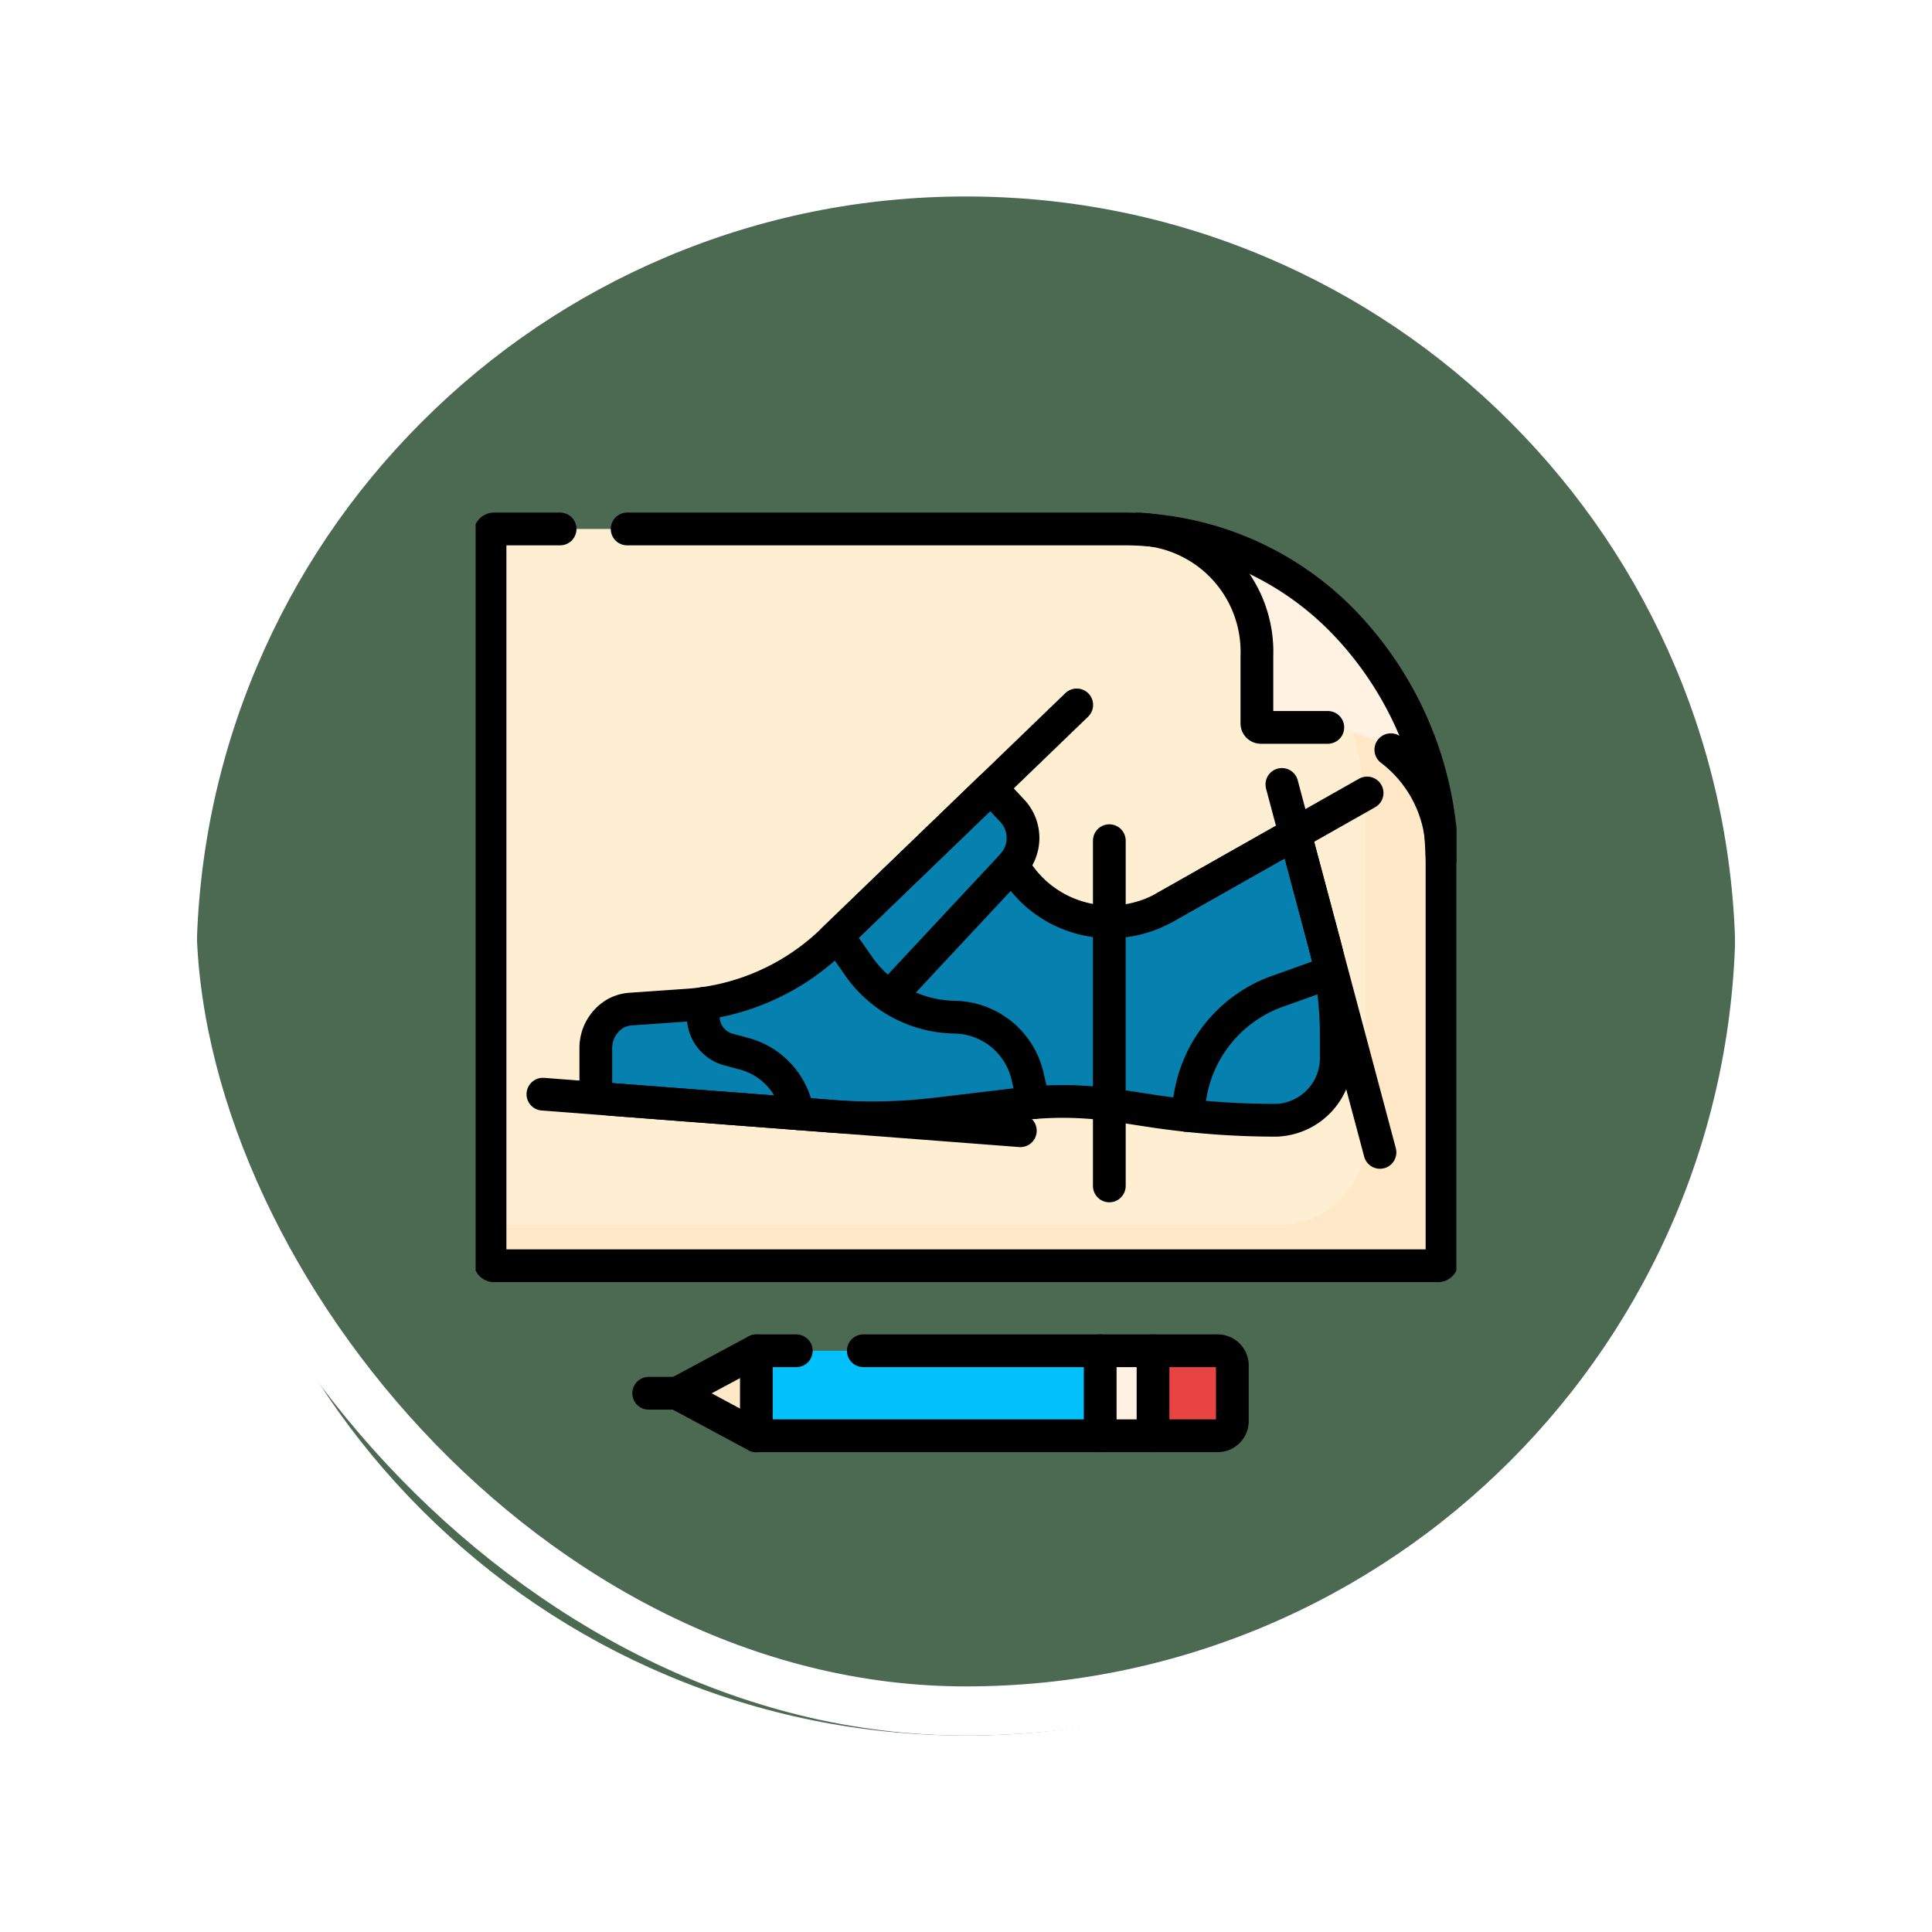 <svg xmlns="http://www.w3.org/2000/svg" xmlns:xlink="http://www.w3.org/1999/xlink" width="118" height="118" viewBox="0 0 118 118">
  <defs>
    <filter id="Trazado_896985" x="0" y="0" width="118" height="118" filterUnits="userSpaceOnUse">
      <feOffset dy="3" input="SourceAlpha"/>
      <feGaussianBlur stdDeviation="3" result="blur"/>
      <feFlood flood-opacity="0.161"/>
      <feComposite operator="in" in2="blur"/>
      <feComposite in="SourceGraphic"/>
    </filter>
    <clipPath id="clip-path">
      <path id="path6843" d="M0-682.665H59.9v64.191H0Z" transform="translate(0 682.665)"/>
    </clipPath>
  </defs>
  <g id="Grupo_1177185" data-name="Grupo 1177185" transform="translate(-1158.609 -3843)">
    <g id="Grupo_1111320" data-name="Grupo 1111320" transform="translate(-8.391 -3)">
      <g id="Grupo_1109828" data-name="Grupo 1109828" transform="translate(1176 3852)">
        <g id="Grupo_1098742" data-name="Grupo 1098742">
          <g transform="matrix(1, 0, 0, 1, -9, -6)" filter="url(#Trazado_896985)">
            <g id="Trazado_896985-2" data-name="Trazado 896985" transform="translate(9 6)" fill="#2f5235" opacity="0.859">
              <path d="M 50 98.5 C 43.452 98.5 37.1 97.218 31.122 94.689 C 25.347 92.247 20.16 88.749 15.705 84.295 C 11.251 79.84 7.753 74.653 5.311 68.878 C 2.782 62.9 1.5 56.548 1.5 50 C 1.5 43.452 2.782 37.1 5.311 31.122 C 7.753 25.347 11.251 20.16 15.705 15.705 C 20.16 11.251 25.347 7.753 31.122 5.311 C 37.1 2.782 43.452 1.5 50 1.5 C 56.548 1.5 62.899 2.782 68.878 5.311 C 74.653 7.753 79.84 11.251 84.295 15.705 C 88.749 20.16 92.246 25.347 94.689 31.122 C 97.218 37.1 98.5 43.452 98.5 50 C 98.5 56.548 97.218 62.9 94.689 68.878 C 92.246 74.653 88.749 79.84 84.295 84.295 C 79.84 88.749 74.653 92.247 68.878 94.689 C 62.899 97.218 56.548 98.5 50 98.5 Z" stroke="none"/>
              <path d="M 50 3 C 43.654 3 37.499 4.242 31.706 6.692 C 26.11 9.059 21.083 12.449 16.766 16.766 C 12.449 21.083 9.059 26.11 6.692 31.706 C 4.242 37.499 3 43.654 3 50 C 3 56.346 4.242 62.501 6.692 68.294 C 9.059 73.89 12.449 78.917 16.766 83.234 C 21.083 87.551 26.11 90.941 31.706 93.308 C 37.499 95.758 43.654 97 50 97 C 56.346 97 62.501 95.758 68.294 93.308 C 73.89 90.941 78.917 87.551 83.234 83.234 C 87.551 78.917 90.941 73.89 93.308 68.294 C 95.758 62.501 97 56.346 97 50 C 97 43.654 95.758 37.499 93.308 31.706 C 90.941 26.11 87.551 21.083 83.234 16.766 C 78.917 12.449 73.89 9.059 68.294 6.692 C 62.501 4.242 56.346 3 50 3 M 50 7.62939453125e-06 C 77.614 7.62939453125e-06 100 22.386 100 50 L 100 50 C 100 77.614 77.614 100 50 100 C 22.386 100 0 77.614 0 50 L 0 50 C 0 22.386 22.386 7.62939453125e-06 50 7.62939453125e-06 Z" stroke="none" fill="#fff"/>
            </g>
          </g>
          <g id="Rectángulo_400907" data-name="Rectángulo 400907" transform="translate(0 0)" fill="none" stroke="#fff" stroke-width="3">
            <rect width="100" height="100" rx="50" stroke="none"/>
            <rect x="1.5" y="1.5" width="97" height="97" rx="48.5" fill="none"/>
          </g>
        </g>
      </g>
    </g>
    <g id="g6837" transform="translate(1187.659 4553.569)">
      <g id="g6839" transform="translate(0 -682.665)">
        <g id="g6841" clip-path="url(#clip-path)">
          <g id="g6847" transform="translate(0.879 4.403)">
            <path id="path6849" d="M0-2.445V42.048a.246.246,0,0,0,.237.254H57.907a.246.246,0,0,0,.237-.254V17.984A21.457,21.457,0,0,0,52.491,3.359,18.669,18.669,0,0,0,38.844-2.7H.237A.246.246,0,0,0,0-2.445" transform="translate(0 2.699)" fill="#ffefd2"/>
          </g>
          <g id="g6851" transform="translate(0.879 5.504)">
            <path id="path6853" d="M-545.723-47.76h0a19.148,19.148,0,0,0-7.435-4.957,19.647,19.647,0,0,1,2.755,2.45,21.458,21.458,0,0,1,5.653,14.625v18.917a5.229,5.229,0,0,1-5.039,5.4h-48.425v2.254a.246.246,0,0,0,.237.254h57.67a.246.246,0,0,0,.237-.254V-33.136a21.458,21.458,0,0,0-5.653-14.625" transform="translate(598.214 52.717)" fill="#fee8c7"/>
          </g>
          <g id="g6855" transform="translate(38.026 4.403)">
            <path id="path6857" d="M-159.519-58.365h0a21.458,21.458,0,0,1,5.653,14.624v-.821a7.5,7.5,0,0,0-7.228-7.746h-3.841a.246.246,0,0,1-.237-.254v-4.116a7.5,7.5,0,0,0-7.228-7.746h-.766a18.67,18.67,0,0,1,13.647,6.058" transform="translate(174.862 64.423)" fill="#fff2e2"/>
          </g>
          <g id="g6859" transform="translate(7.339 20.211)">
            <path id="path6861" d="M-462.537-91.323l-1.779-6.672-7.973,4.515a6.82,6.82,0,0,1-9.277-2.618,2.433,2.433,0,0,0,0-3.273L-482.9-100.8l-9.624,9.282a14.133,14.133,0,0,1-8.829,3.987l-3.535.246a2.2,2.2,0,0,0-.932.27,2.438,2.438,0,0,0-1.206,2.134V-82.8a1,1,0,0,0,.892,1.027l13.482,1.032a32.946,32.946,0,0,0,6.413-.135l5.146-.613a21.906,21.906,0,0,1,5.907.1l2.015.309a50.884,50.884,0,0,0,7.714.586,3.8,3.8,0,0,0,3.654-3.929v-1.286a21.8,21.8,0,0,0-.733-5.613" transform="translate(507.027 100.801)" fill="#0681af"/>
          </g>
          <g id="g6863" transform="translate(12.301 54.596)">
            <path id="path6865" d="M0-25.014l4.845,2.6L6.46-24.149,4.845-27.611Z" transform="translate(0 27.611)" fill="#fee8c7"/>
          </g>
          <g id="g6867" transform="translate(36.528 54.596)">
            <path id="path6869" d="M-16.792,0l-1.615,3.462,1.615,1.731h3.23l1.615-1.731L-13.561,0Z" transform="translate(18.407)" fill="#fff2e2"/>
          </g>
          <path id="path6871" d="M195.413-96.854h21v-5.192h-21Z" transform="translate(-178.266 156.642)" fill="#01c0fa"/>
          <g id="g6873" transform="translate(41.373 54.596)">
            <path id="path6875" d="M-41.325,0H-45.3V5.192h3.975a.9.9,0,0,0,.87-.933V.933A.9.9,0,0,0-41.325,0" transform="translate(45.3)" fill="#e94444"/>
          </g>
          <g id="g6877" transform="translate(22.094 29.249)">
            <path id="path6879" d="M0,0,1.247,1.781A7.29,7.29,0,0,0,7.2,4.973a4.646,4.646,0,0,1,4.438,3.713l.352,1.508" fill="none" stroke="#000" stroke-linecap="round" stroke-linejoin="round" stroke-miterlimit="10" stroke-width="2"/>
          </g>
          <g id="g6881" transform="translate(7.339 20.211)">
            <path id="path6883" d="M-462.537-91.323l-1.779-6.672-7.973,4.515a6.82,6.82,0,0,1-9.277-2.618,2.433,2.433,0,0,0,0-3.273L-482.9-100.8l-9.624,9.282a14.133,14.133,0,0,1-8.829,3.987l-3.535.246a2.2,2.2,0,0,0-.932.27,2.438,2.438,0,0,0-1.206,2.134V-82.8a1,1,0,0,0,.892,1.027l13.482,1.032a32.946,32.946,0,0,0,6.413-.135l5.146-.613a21.906,21.906,0,0,1,5.907.1l2.015.309a50.884,50.884,0,0,0,7.714.586,3.8,3.8,0,0,0,3.654-3.929v-1.286A21.8,21.8,0,0,0-462.537-91.323Z" transform="translate(507.027 100.801)" fill="none" stroke="#000" stroke-linecap="round" stroke-linejoin="round" stroke-miterlimit="10" stroke-width="2"/>
          </g>
          <g id="g6885" transform="translate(49.247 20.006)">
            <path id="path6887" d="M-62.3-216.535l-5.992-22.474" transform="translate(68.288 239.009)" fill="none" stroke="#000" stroke-linecap="round" stroke-linejoin="round" stroke-miterlimit="10" stroke-width="2"/>
          </g>
          <g id="g6889" transform="translate(42.077 20.528)">
            <path id="path6891" d="M-128.61,0l-12.371,7" transform="translate(140.981)" fill="none" stroke="#000" stroke-linecap="round" stroke-linejoin="round" stroke-miterlimit="10" stroke-width="2"/>
          </g>
          <g id="g6893" transform="translate(21.841 15.149)">
            <path id="path6895" d="M-154.625,0-169.5,14.344" transform="translate(169.498)" fill="none" stroke="#000" stroke-linecap="round" stroke-linejoin="round" stroke-miterlimit="10" stroke-width="2"/>
          </g>
          <g id="g6897" transform="translate(4.109 38.925)">
            <path id="path6899" d="M0,0,29.16,2.232" fill="none" stroke="#000" stroke-linecap="round" stroke-linejoin="round" stroke-miterlimit="10" stroke-width="2"/>
          </g>
          <g id="g6901" transform="translate(25.288 24.842)">
            <path id="path6903" d="M0-78.268l7.581-8.123" transform="translate(0 86.392)" fill="none" stroke="#000" stroke-linecap="round" stroke-linejoin="round" stroke-miterlimit="10" stroke-width="2"/>
          </g>
          <g id="g6905" transform="translate(38.704 23.442)">
            <path id="path6907" d="M0,0V21.086" fill="none" stroke="#000" stroke-linecap="round" stroke-linejoin="round" stroke-miterlimit="10" stroke-width="2"/>
          </g>
          <g id="g6909" transform="translate(43.419 31.476)">
            <path id="path6911" d="M0-84.269l.232-1.245A8.193,8.193,0,0,1,5.414-91.8l3.392-1.212" transform="translate(0 93.016)" fill="none" stroke="#000" stroke-linecap="round" stroke-linejoin="round" stroke-miterlimit="10" stroke-width="2"/>
          </g>
          <g id="g6913" transform="translate(13.904 33.388)">
            <path id="path6915" d="M0,0V.756A2.079,2.079,0,0,0,1.485,2.794l1.105.3A4.477,4.477,0,0,1,5.767,6.727" fill="none" stroke="#000" stroke-linecap="round" stroke-linejoin="round" stroke-miterlimit="10" stroke-width="2"/>
          </g>
          <g id="g6917" transform="translate(12.301 54.596)">
            <path id="path6919" d="M-50.375,0-55.22,2.6l4.845,2.6" transform="translate(55.22)" fill="none" stroke="#000" stroke-linecap="round" stroke-linejoin="round" stroke-miterlimit="10" stroke-width="2"/>
          </g>
          <g id="g6921" transform="translate(38.143 54.596)">
            <path id="path6923" d="M-33.583,0h-3.23" transform="translate(36.813)" fill="none" stroke="#000" stroke-linecap="round" stroke-linejoin="round" stroke-miterlimit="10" stroke-width="2"/>
          </g>
          <g id="g6925" transform="translate(38.143 59.788)">
            <path id="path6927" d="M0,0H3.23" fill="none" stroke="#000" stroke-linecap="round" stroke-linejoin="round" stroke-miterlimit="10" stroke-width="2"/>
          </g>
          <g id="g6929" transform="translate(17.147 54.596)">
            <path id="path6931" d="M-25.34,0h-2.437V5.192h21V0H-21.245" transform="translate(27.777)" fill="none" stroke="#000" stroke-linecap="round" stroke-linejoin="round" stroke-miterlimit="10" stroke-width="2"/>
          </g>
          <g id="g6933" transform="translate(10.569 57.192)">
            <path id="path6935" d="M-18.008,0H-19.74" transform="translate(19.74)" fill="none" stroke="#000" stroke-linecap="round" stroke-linejoin="round" stroke-miterlimit="10" stroke-width="2"/>
          </g>
          <g id="g6937" transform="translate(41.373 54.596)">
            <path id="path6939" d="M-41.325,0H-45.3V5.192h3.975a.9.9,0,0,0,.87-.933V.933A.9.9,0,0,0-41.325,0Z" transform="translate(45.3)" fill="none" stroke="#000" stroke-linecap="round" stroke-linejoin="round" stroke-miterlimit="10" stroke-width="2"/>
          </g>
          <g id="g6941" transform="translate(0.879 4.403)">
            <path id="path6943" d="M-44.495,0h-4.043a.246.246,0,0,0-.237.254V44.747a.246.246,0,0,0,.237.254H9.133a.246.246,0,0,0,.237-.254V20.682A21.458,21.458,0,0,0,3.717,6.058,18.669,18.669,0,0,0-9.931,0H-40.4" transform="translate(48.775)" fill="none" stroke="#000" stroke-linecap="round" stroke-linejoin="round" stroke-miterlimit="10" stroke-width="2"/>
          </g>
          <g id="g6945" transform="translate(40.489 4.403)">
            <path id="path6947" d="M-120.158-116.776q-.125,0-.252,0h-3.841a.246.246,0,0,1-.237-.254v-4.116a7.5,7.5,0,0,0-7.228-7.746" transform="translate(131.716 128.896)" fill="none" stroke="#000" stroke-linecap="round" stroke-linejoin="round" stroke-miterlimit="10" stroke-width="2"/>
          </g>
          <g id="g6949" transform="translate(55.897 17.886)">
            <path id="path6951" d="M-32.493-61.452a7.906,7.906,0,0,0-3.125-6.378" transform="translate(35.619 67.831)" fill="none" stroke="#000" stroke-linecap="round" stroke-linejoin="round" stroke-miterlimit="10" stroke-width="2"/>
          </g>
        </g>
      </g>
    </g>
  </g>
</svg>
